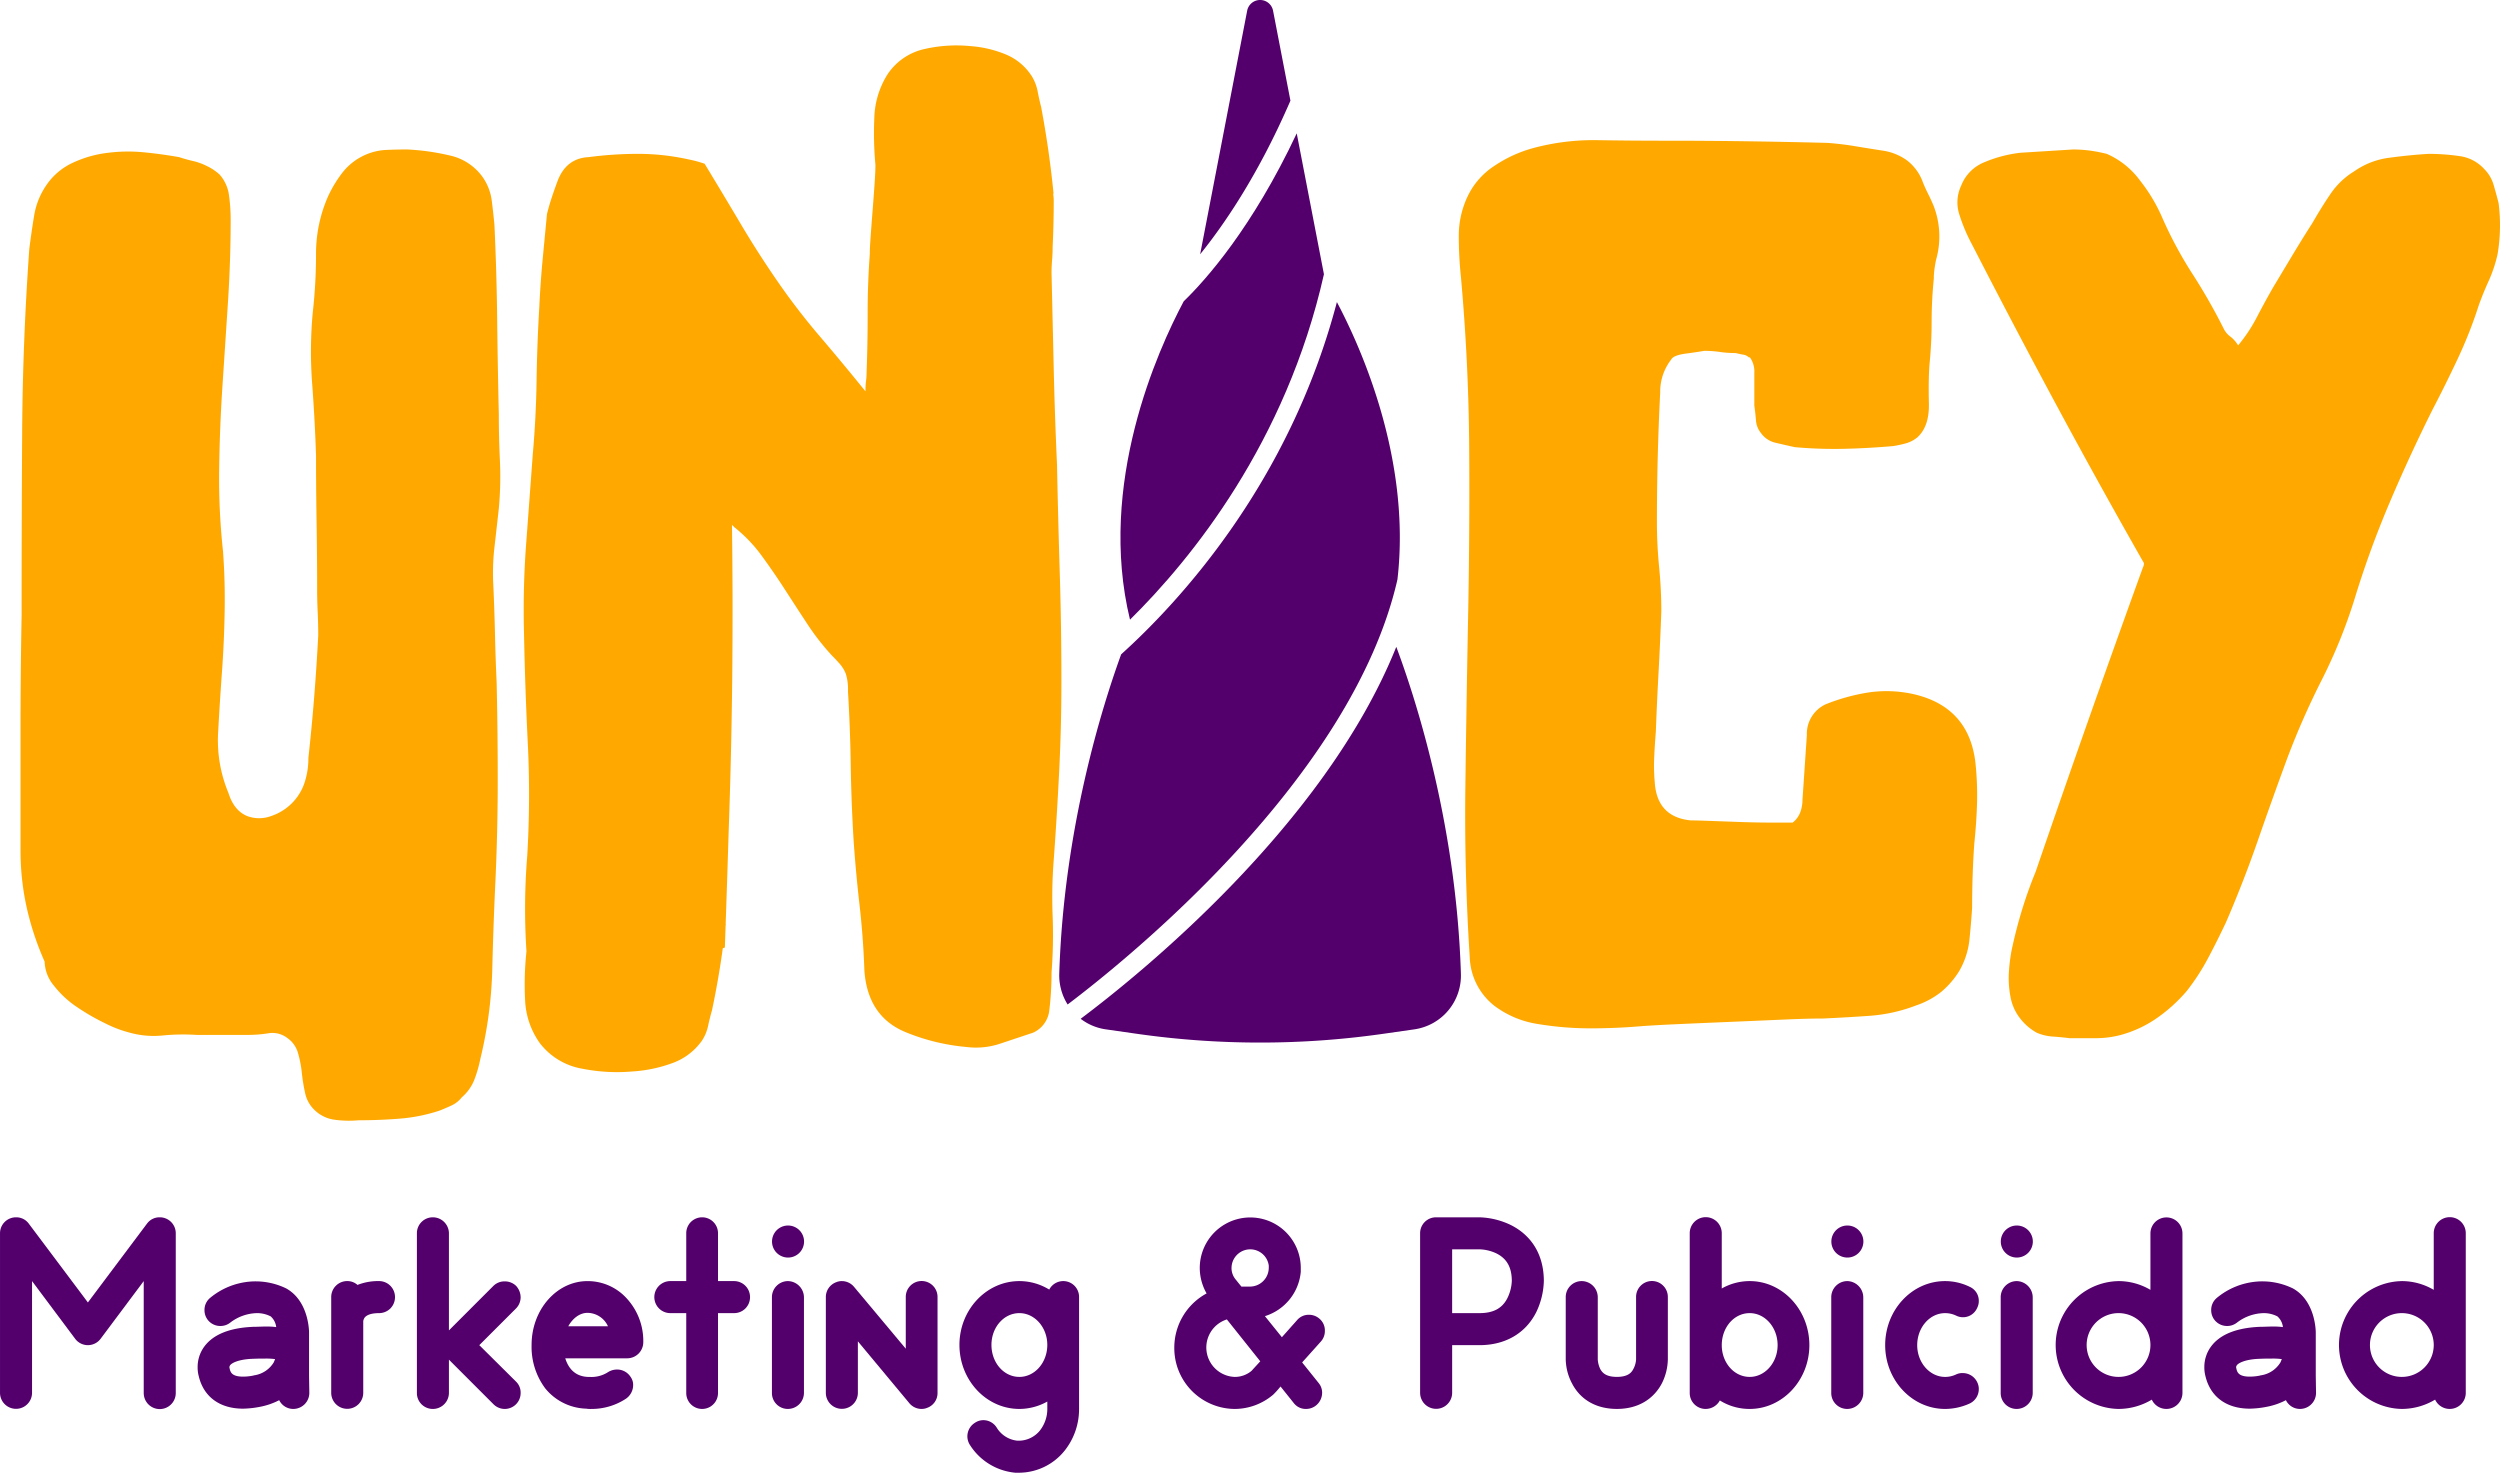 <svg xmlns="http://www.w3.org/2000/svg" width="666.924" height="392.878" viewBox="0 0 666.924 392.878">
  <g id="Grupo_6" data-name="Grupo 6" transform="translate(-1321.252 -343.561)">
    <g id="Grupo_4" data-name="Grupo 4">
      <path id="Trazado_28" data-name="Trazado 28" d="M1359.593,715.187V685.318l-11.465,15.337a4.239,4.239,0,0,1-6.865,0L1329.8,685.318v29.869a4.273,4.273,0,0,1-8.545,0V672.538a4.255,4.255,0,0,1,4.309-4.236,4.118,4.118,0,0,1,3.36,1.68l15.774,21.033,15.774-21.033a4.116,4.116,0,0,1,3.359-1.68,4.254,4.254,0,0,1,4.309,4.236v42.649a4.272,4.272,0,0,1-8.544,0Z" fill="#53006d"/>
      <path id="Trazado_29" data-name="Trazado 29" d="M1403.771,715.187a4.287,4.287,0,0,1-4.236,4.236,4.177,4.177,0,0,1-3.8-2.337,18.715,18.715,0,0,1-5.04,1.753,25.738,25.738,0,0,1-4.6.511c-6.207,0-10.515-3.14-11.83-8.691a9.071,9.071,0,0,1-.292-2.41,9.163,9.163,0,0,1,1.9-5.623c1.679-2.191,5.185-4.819,13.072-5.112,1.095,0,2.118-.073,3.213-.073a18.987,18.987,0,0,1,2.775.147,4.446,4.446,0,0,0-1.46-2.849,7.923,7.923,0,0,0-3.652-.876,12.106,12.106,0,0,0-7.084,2.483,4.213,4.213,0,0,1-2.7.949,4.257,4.257,0,0,1-3.286-1.533,4.215,4.215,0,0,1-.949-2.7,4.154,4.154,0,0,1,1.533-3.287,19.087,19.087,0,0,1,10.443-4.309,18.62,18.62,0,0,1,9.859,1.826c5.843,3.287,6.062,10.955,6.062,11.758v11.465Zm-9.129-9.056a17.8,17.8,0,0,0-2.483-.146c-.949,0-1.972,0-3.725.073-3.359.146-5.258,1.023-5.769,1.68a1.088,1.088,0,0,0-.219.584,3.162,3.162,0,0,1,.073.365c.219.877.511,2.118,3.578,2.118a14.193,14.193,0,0,0,2.776-.292.552.552,0,0,1,.292-.073,7.351,7.351,0,0,0,5.112-3.432Z" fill="#53006d"/>
      <path id="Trazado_30" data-name="Trazado 30" d="M1426.626,689.627a4.239,4.239,0,0,1-4.236,4.236c-1.387,0-3.213.219-3.943,1.315a2.618,2.618,0,0,0-.292.8v19.206a4.273,4.273,0,0,1-8.545,0v-25.56a4.255,4.255,0,0,1,4.236-4.309,4.06,4.06,0,0,1,2.775,1.023,15.1,15.1,0,0,1,5.769-1.023A4.255,4.255,0,0,1,1426.626,689.627Z" fill="#53006d"/>
      <path id="Trazado_31" data-name="Trazado 31" d="M1458.9,712.12a4.071,4.071,0,0,1,1.241,3.067,4.233,4.233,0,0,1-7.229,2.994l-11.9-11.9v8.91a4.3,4.3,0,0,1-4.309,4.236,4.239,4.239,0,0,1-4.236-4.236V672.538a4.239,4.239,0,0,1,4.236-4.236,4.3,4.3,0,0,1,4.309,4.236v25.926l11.9-11.9a4.192,4.192,0,0,1,2.994-1.169,4.314,4.314,0,0,1,2.994,1.169,4.568,4.568,0,0,1,1.241,3.067,4.264,4.264,0,0,1-1.241,2.995l-9.786,9.785Z" fill="#53006d"/>
      <path id="Trazado_32" data-name="Trazado 32" d="M1477.669,719.35a14.641,14.641,0,0,1-10.954-5.4,18.531,18.531,0,0,1-3.652-11.612c0-9.42,6.719-17.016,14.9-17.016a14.049,14.049,0,0,1,10.662,4.82,16.723,16.723,0,0,1,4.236,11.466,4.3,4.3,0,0,1-4.236,4.308h-16.577c.73,2.337,2.337,4.82,6.061,4.966h.438a8.142,8.142,0,0,0,4.966-1.314,4.533,4.533,0,0,1,2.337-.658,4.251,4.251,0,0,1,3.579,1.9,3.653,3.653,0,0,1,.73,2.264,4.445,4.445,0,0,1-1.972,3.652,16.673,16.673,0,0,1-9.2,2.7A6.331,6.331,0,0,1,1477.669,719.35Zm5.769-21.982a6.067,6.067,0,0,0-5.477-3.578c-2.044,0-3.943,1.461-5.112,3.578Z" fill="#53006d"/>
      <path id="Trazado_33" data-name="Trazado 33" d="M1521.337,689.627a4.238,4.238,0,0,1-4.235,4.236h-4.308v21.324a4.236,4.236,0,1,1-8.472,0V693.863h-4.309a4.273,4.273,0,0,1,0-8.545h4.309v-12.78a4.236,4.236,0,1,1,8.472,0v12.78h4.308A4.255,4.255,0,0,1,1521.337,689.627Z" fill="#53006d"/>
      <path id="Trazado_34" data-name="Trazado 34" d="M1531.413,679.038a4.273,4.273,0,0,1,0-8.545,4.273,4.273,0,1,1,0,8.545Zm-4.236,36.149v-25.56a4.3,4.3,0,0,1,4.236-4.309,4.365,4.365,0,0,1,4.309,4.309v25.56a4.3,4.3,0,0,1-4.309,4.236A4.239,4.239,0,0,1,1527.177,715.187Z" fill="#53006d"/>
      <path id="Trazado_35" data-name="Trazado 35" d="M1571.359,689.627v25.56a4.173,4.173,0,0,1-2.775,3.944,3.817,3.817,0,0,1-1.534.292,4.236,4.236,0,0,1-3.213-1.534l-13.73-16.5v13.8a4.273,4.273,0,0,1-8.545,0v-25.56a4.2,4.2,0,0,1,2.775-4.016,3.8,3.8,0,0,1,1.534-.293,4.237,4.237,0,0,1,3.213,1.534l13.8,16.5V689.627a4.237,4.237,0,1,1,8.472,0Z" fill="#53006d"/>
      <path id="Trazado_36" data-name="Trazado 36" d="M1609.112,719.423a17.732,17.732,0,0,1-3.944,11.247,15.669,15.669,0,0,1-12.05,5.769H1592.1a16.061,16.061,0,0,1-12.124-7.449,4.231,4.231,0,0,1,1.315-5.842,4.009,4.009,0,0,1,2.337-.731,4.2,4.2,0,0,1,3.506,1.972,7.309,7.309,0,0,0,5.55,3.506h.438a7.291,7.291,0,0,0,5.477-2.629,9.324,9.324,0,0,0,2.045-5.843v-1.972a15.322,15.322,0,0,1-7.449,1.972c-8.837,0-15.994-7.668-15.994-17.089,0-9.347,7.157-17.016,15.994-17.016a15.271,15.271,0,0,1,7.961,2.264,4.22,4.22,0,0,1,7.96,1.972v29.869Zm-8.472-17.089c0-4.673-3.359-8.471-7.449-8.471-4.163,0-7.449,3.8-7.449,8.471,0,4.747,3.286,8.544,7.449,8.544C1597.281,710.878,1600.64,707.081,1600.64,702.334Z" fill="#53006d"/>
      <path id="Trazado_37" data-name="Trazado 37" d="M1673.007,712.485a4.025,4.025,0,0,1,.949,2.629,4.367,4.367,0,0,1-1.607,3.36,4.213,4.213,0,0,1-2.7.949,4.009,4.009,0,0,1-3.286-1.607l-3.506-4.382a22.487,22.487,0,0,1-1.971,2.191,15.889,15.889,0,0,1-10.3,3.8,16.225,16.225,0,0,1-16.066-16.359,16.424,16.424,0,0,1,8.618-14.459,13.7,13.7,0,0,1-1.826-6.792,13.474,13.474,0,1,1,26.948,0v1.022a13.66,13.66,0,0,1-9.567,11.831l4.528,5.623,4.089-4.6a4.057,4.057,0,0,1,3.141-1.388,4.221,4.221,0,0,1,2.848,1.1,4.056,4.056,0,0,1,1.387,3.14,4.154,4.154,0,0,1-1.022,2.848l-5.039,5.623Zm-15.556-5.769-8.909-11.173a7.855,7.855,0,0,0,2.044,15.335,6.881,6.881,0,0,0,4.528-1.606Zm-7.668-24.9a4.786,4.786,0,0,0,1.1,3.067l1.534,1.9h2.264a5.034,5.034,0,0,0,5.039-4.966v-.657a4.989,4.989,0,0,0-9.932.657Z" fill="#53006d"/>
      <path id="Trazado_38" data-name="Trazado 38" d="M1700.094,715.187V672.538a4.239,4.239,0,0,1,4.236-4.236h11.612a20.579,20.579,0,0,1,8.325,2.045c5.7,2.848,8.836,8.106,8.836,14.971a20.361,20.361,0,0,1-2.044,8.326c-2.848,5.623-8.252,8.763-15.117,8.763h-7.3v12.78a4.273,4.273,0,0,1-8.545,0Zm8.545-21.324h7.3c3.652,0,5.989-1.241,7.376-3.871a11.452,11.452,0,0,0,1.242-4.674c0-3.651-1.315-5.988-4.09-7.376a11.362,11.362,0,0,0-4.528-1.1h-7.3Z" fill="#53006d"/>
      <path id="Trazado_39" data-name="Trazado 39" d="M1766.183,689.627V706.2a14.868,14.868,0,0,1-1.607,6.427c-2.337,4.382-6.573,6.792-11.977,6.792-5.477,0-9.713-2.41-11.977-6.792a14.286,14.286,0,0,1-1.68-6.427V689.627a4.255,4.255,0,0,1,4.236-4.309,4.317,4.317,0,0,1,4.309,4.309V706.2a6.759,6.759,0,0,0,.73,2.7c.584.95,1.534,1.972,4.382,1.972,2.775,0,3.8-1.022,4.309-1.972a6.157,6.157,0,0,0,.8-2.7V689.627a4.237,4.237,0,1,1,8.472,0Z" fill="#53006d"/>
      <path id="Trazado_40" data-name="Trazado 40" d="M1803.936,702.407c0,9.348-7.157,17.016-15.921,17.016a14.877,14.877,0,0,1-7.96-2.264,4.335,4.335,0,0,1-3.8,2.264,4.238,4.238,0,0,1-4.235-4.236V672.538a4.272,4.272,0,0,1,8.544,0V687.29a15.121,15.121,0,0,1,7.449-1.972C1796.779,685.318,1803.936,692.987,1803.936,702.407Zm-8.472,0c0-4.746-3.359-8.544-7.449-8.544-4.163,0-7.449,3.8-7.449,8.544,0,4.674,3.286,8.471,7.449,8.471C1792.1,710.878,1795.464,707.081,1795.464,702.407Z" fill="#53006d"/>
      <path id="Trazado_41" data-name="Trazado 41" d="M1814.01,679.038a4.273,4.273,0,0,1,0-8.545,4.273,4.273,0,1,1,0,8.545Zm-4.235,36.149v-25.56a4.3,4.3,0,0,1,4.235-4.309,4.365,4.365,0,0,1,4.309,4.309v25.56a4.3,4.3,0,0,1-4.309,4.236A4.239,4.239,0,0,1,1809.775,715.187Z" fill="#53006d"/>
      <path id="Trazado_42" data-name="Trazado 42" d="M1824.16,702.407c0-9.42,7.157-17.089,15.993-17.089a14.957,14.957,0,0,1,6.573,1.534,4.076,4.076,0,0,1,2.41,3.8,3.958,3.958,0,0,1-.438,1.825,4.111,4.111,0,0,1-5.624,2.045,6.818,6.818,0,0,0-2.921-.657c-4.089,0-7.448,3.8-7.448,8.544,0,4.674,3.359,8.471,7.448,8.471a6.819,6.819,0,0,0,2.921-.657,3.793,3.793,0,0,1,1.753-.365,4.257,4.257,0,0,1,3.871,2.41,3.959,3.959,0,0,1,.438,1.826,4.255,4.255,0,0,1-2.41,3.87,15.937,15.937,0,0,1-6.573,1.461C1831.317,719.423,1824.16,711.755,1824.16,702.407Z" fill="#53006d"/>
      <path id="Trazado_43" data-name="Trazado 43" d="M1859.212,679.038a4.273,4.273,0,0,1,0-8.545,4.273,4.273,0,1,1,0,8.545Zm-4.236,36.149v-25.56a4.3,4.3,0,0,1,4.236-4.309,4.365,4.365,0,0,1,4.309,4.309v25.56a4.3,4.3,0,0,1-4.309,4.236A4.239,4.239,0,0,1,1854.976,715.187Z" fill="#53006d"/>
      <path id="Trazado_44" data-name="Trazado 44" d="M1886.377,685.318a16.826,16.826,0,0,1,8.544,2.337V672.538a4.273,4.273,0,0,1,8.545,0v42.649a4.29,4.29,0,0,1-8.18,1.753,17.34,17.34,0,0,1-8.909,2.483,17.053,17.053,0,0,1,0-34.1Zm0,25.56a8.508,8.508,0,1,0-8.471-8.471A8.493,8.493,0,0,0,1886.377,710.878Z" fill="#53006d"/>
      <path id="Trazado_45" data-name="Trazado 45" d="M1939.1,715.187a4.286,4.286,0,0,1-4.235,4.236,4.177,4.177,0,0,1-3.8-2.337,18.713,18.713,0,0,1-5.04,1.753,25.736,25.736,0,0,1-4.6.511c-6.207,0-10.516-3.14-11.831-8.691a9.071,9.071,0,0,1-.292-2.41,9.17,9.17,0,0,1,1.9-5.623c1.68-2.191,5.185-4.819,13.073-5.112,1.095,0,2.118-.073,3.213-.073a18.989,18.989,0,0,1,2.775.147,4.445,4.445,0,0,0-1.46-2.849,7.923,7.923,0,0,0-3.652-.876,12.107,12.107,0,0,0-7.084,2.483,4.215,4.215,0,0,1-2.7.949,4.259,4.259,0,0,1-3.287-1.533,4.215,4.215,0,0,1-.949-2.7,4.152,4.152,0,0,1,1.534-3.287,19.087,19.087,0,0,1,10.443-4.309,18.62,18.62,0,0,1,9.859,1.826c5.842,3.287,6.061,10.955,6.061,11.758v11.465Zm-9.128-9.056a17.8,17.8,0,0,0-2.483-.146c-.949,0-1.972,0-3.725.073-3.359.146-5.258,1.023-5.769,1.68a1.088,1.088,0,0,0-.219.584,3.162,3.162,0,0,1,.073.365c.219.877.511,2.118,3.578,2.118a14.192,14.192,0,0,0,2.776-.292.552.552,0,0,1,.292-.073,7.351,7.351,0,0,0,5.112-3.432Z" fill="#53006d"/>
      <path id="Trazado_46" data-name="Trazado 46" d="M1961.956,685.318a16.826,16.826,0,0,1,8.544,2.337V672.538a4.272,4.272,0,0,1,8.544,0v42.649a4.289,4.289,0,0,1-8.179,1.753,17.34,17.34,0,0,1-8.909,2.483,17.053,17.053,0,0,1,0-34.1Zm0,25.56a8.508,8.508,0,1,0-8.472-8.471A8.493,8.493,0,0,0,1961.956,710.878Z" fill="#53006d"/>
    </g>
    <path id="Trazado_47" data-name="Trazado 47" d="M1454.323,454.094q-.3-12.844-.438-25.256t-.73-25.256q-.3-3.21-.726-6.571a14.06,14.06,0,0,0-2.468-6.277,14.591,14.591,0,0,0-8.709-5.693,62.394,62.394,0,0,0-11.315-1.607q-3.2,0-6.095.147a15.854,15.854,0,0,0-11.319,6.132,32.65,32.65,0,0,0-3.773,6.277,37.833,37.833,0,0,0-3.193,15.329,137.079,137.079,0,0,1-.872,15.621,113.8,113.8,0,0,0-.146,19.125q.726,9.786,1.022,19.124,0,8.76.146,17.665t.146,17.665c0,2.145.046,4.234.146,6.278s.146,4.138.146,6.278q-.876,16.937-2.628,32.7a20.415,20.415,0,0,1-1.168,7.008,14.029,14.029,0,0,1-8.759,8.468,9.122,9.122,0,0,1-6.423,0q-3.5-1.458-4.964-6.132a36.415,36.415,0,0,1-2.774-15.913q.438-8.028,1.022-16.2.582-7.884.73-16.205t-.438-16.2a180.486,180.486,0,0,1-1.022-21.9q.144-11.092.876-22.19t1.46-22.191q.725-11.093.73-22.19a47.549,47.549,0,0,0-.438-6.424,10.4,10.4,0,0,0-2.482-5.548,13.764,13.764,0,0,0-3.5-2.336,16.392,16.392,0,0,0-3.649-1.313c-1.269-.292-2.482-.63-3.65-1.023q-4.968-.876-9.635-1.313a43,43,0,0,0-9.344.145,30.492,30.492,0,0,0-9.343,2.628,17.215,17.215,0,0,0-7.008,5.84,19.969,19.969,0,0,0-3.358,8.176q-.732,4.38-1.314,9.051-1.752,24.526-1.9,48.615t-.146,48.907q-.294,15.767-.292,31.388V570.3a70.366,70.366,0,0,0,1.606,15.183,77.175,77.175,0,0,0,4.818,14.6,10.474,10.474,0,0,0,2.482,6.424,26.322,26.322,0,0,0,6.131,5.693,59.681,59.681,0,0,0,7.592,4.38,32.172,32.172,0,0,0,6.57,2.482,23.665,23.665,0,0,0,8.759.73,56.425,56.425,0,0,1,9.052-.146h13.723a34.643,34.643,0,0,0,5.4-.438,6.525,6.525,0,0,1,5.11,1.314,7.206,7.206,0,0,1,2.774,3.942,29.806,29.806,0,0,1,1.021,5.255,46.964,46.964,0,0,0,.876,5.4,8.712,8.712,0,0,0,2.336,4.38,9.4,9.4,0,0,0,5.516,2.773,28.228,28.228,0,0,0,6.383.147q5.516,0,11.027-.439a44.868,44.868,0,0,0,10.744-2.189q1.451-.59,3.043-1.315a7.521,7.521,0,0,0,2.76-2.189,11.912,11.912,0,0,0,3.334-4.672,33.837,33.837,0,0,0,1.6-5.548,112.9,112.9,0,0,0,3.193-23.942q.287-11.97.872-24.235.58-13.138.584-26.132t-.292-26.132q-.3-6.42-.438-12.7t-.438-12.993a60.592,60.592,0,0,1,.292-10.365q.58-5.1,1.168-10.365a93.55,93.55,0,0,0,.292-12.7Q1454.319,460.228,1454.323,454.094Z" fill="#ffa900"/>
    <path id="Trazado_48" data-name="Trazado 48" d="M1832.175,528.842a32.986,32.986,0,0,0-12.264-.584,52.346,52.346,0,0,0-11.68,3.211,8.662,8.662,0,0,0-4.962,8.176q-.3,4.379-.584,8.614t-.584,8.613a9.782,9.782,0,0,1-.584,3.357,6.289,6.289,0,0,1-2.044,2.775h-5.4q-3.94,0-8.174-.147t-8.176-.292q-3.942-.144-5.4-.145-9.054-.876-9.635-10.22a48.158,48.158,0,0,1-.146-6.569q.144-3.354.438-6.862.287-7.884.73-15.913t.73-16.205q0-5.836-.584-11.825T1763.267,483q0-17.52.876-34.746a13.962,13.962,0,0,1,2.92-8.76q.58-1.164,3.941-1.606t4.818-.73a28.527,28.527,0,0,1,4.234.292,27.764,27.764,0,0,0,4.233.292c.775.2,1.46.343,2.044.438a2.659,2.659,0,0,1,1.46.73h.292a6.414,6.414,0,0,1,1.168,4.088v8.76q.286,2.046.438,3.941a5.955,5.955,0,0,0,1.314,3.358,6.5,6.5,0,0,0,3.941,2.627q2.479.59,5.111,1.168a118.505,118.505,0,0,0,13.138.439q6.42-.144,13.14-.731a33.052,33.052,0,0,0,3.357-.729,8.489,8.489,0,0,0,3.066-1.606q3.21-2.916,3.066-9.051t.146-10.22q.581-5.838.584-11.533a115.135,115.135,0,0,1,.584-11.534,18.339,18.339,0,0,1,.146-2.335q.144-1.164.438-2.628a22.618,22.618,0,0,0-.584-14.307c-.392-.972-.876-2.044-1.46-3.212s-1.072-2.235-1.46-3.212a12.732,12.732,0,0,0-4.234-5.84,14.743,14.743,0,0,0-6.569-2.628q-3.8-.581-7.3-1.168t-7.3-.876q-11.1-.287-21.9-.437t-21.9-.147q-8.474,0-17.519-.145a61.9,61.9,0,0,0-17.519,2.189,35.137,35.137,0,0,0-10.074,4.672,19.923,19.923,0,0,0-7.153,8.176,24.351,24.351,0,0,0-2.336,10.511,104.862,104.862,0,0,0,.584,11.1q2.039,22.774,2.189,45.4t-.292,45.257q-.438,22.631-.729,45.257t1.168,45.4a17.2,17.2,0,0,0,6.424,12.847,25.663,25.663,0,0,0,11.678,4.964,85.412,85.412,0,0,0,14.016,1.168q7.008,0,13.723-.584,4.085-.294,10.657-.584t13.577-.584q7.008-.294,13.577-.584t10.658-.292q6.419-.294,12.555-.73a42.967,42.967,0,0,0,12.264-2.774,22.01,22.01,0,0,0,6.715-3.649,23.094,23.094,0,0,0,4.672-5.4,21.066,21.066,0,0,0,2.773-8.322q.438-4.228.73-8.613,0-4.38.146-8.76t.438-8.467q.582-5.544.73-10.8a81.857,81.857,0,0,0-.438-10.8Q1846.481,532.349,1832.175,528.842Z" fill="#ffa900"/>
    <path id="Trazado_49" data-name="Trazado 49" d="M1987.8,397.742q-.589-2.334-1.315-4.818a9.811,9.811,0,0,0-2.481-4.234,10.827,10.827,0,0,0-6.716-3.5,58.135,58.135,0,0,0-8.176-.584q-4.967.3-10.365,1.023a20.886,20.886,0,0,0-9.489,3.649,20.5,20.5,0,0,0-6.278,5.986q-2.484,3.654-4.817,7.738-2.628,4.091-5.256,8.467l-5.256,8.759q-2.34,4.094-4.38,8.03a41.569,41.569,0,0,1-4.963,7.445,8.093,8.093,0,0,0-2.044-2.336,5.742,5.742,0,0,1-1.752-2.043,153.9,153.9,0,0,0-8.322-14.6,108.763,108.763,0,0,1-8.029-14.89,44.265,44.265,0,0,0-5.985-10.073,21.908,21.908,0,0,0-8.905-7.155,42.35,42.35,0,0,0-4.527-.876,34.867,34.867,0,0,0-4.525-.292l-14.016.876a35.122,35.122,0,0,0-9.489,2.483,11.059,11.059,0,0,0-6.277,6.277,10.52,10.52,0,0,0-.439,7.884,46.539,46.539,0,0,0,3.358,7.883q11.094,21.612,22.483,42.775T1893.2,493.8a2.607,2.607,0,0,1-.292,1.168q-7.3,20.148-14.453,40.44t-14.161,40.731q-2.046,4.969-3.649,10.22t-2.775,10.8a47.033,47.033,0,0,0-.729,6.132,26.457,26.457,0,0,0,.437,6.131,13.046,13.046,0,0,0,2.483,5.694,14.615,14.615,0,0,0,4.525,3.942,12.915,12.915,0,0,0,4.234,1.022c1.46.1,2.965.242,4.526.438h6.861a26,26,0,0,0,6.861-.876,31.322,31.322,0,0,0,9.636-4.526,42.36,42.36,0,0,0,7.884-7.153,58.848,58.848,0,0,0,5.693-8.76q2.478-4.668,4.818-9.635,4.666-10.8,8.467-21.753t7.884-22.045a211.2,211.2,0,0,1,9.2-20.876,139.942,139.942,0,0,0,8.613-21.169,259.917,259.917,0,0,1,9.489-26.133q5.4-12.7,11.533-24.963,3.5-6.714,6.716-13.578a119.236,119.236,0,0,0,5.548-14.161q1.163-3.209,2.628-6.424a37,37,0,0,0,2.336-7.007A46.015,46.015,0,0,0,1987.8,397.742Z" fill="#ffa900"/>
    <path id="Trazado_50" data-name="Trazado 50" d="M1603.233,467.525q-.588-12.844-.876-25.548t-.584-25.549c0-1.167.046-2.335.146-3.5s.146-2.336.146-3.5q.288-6.13.292-12.263a13.453,13.453,0,0,0-.152-1.911l.106-.035q-1.146-11.619-3.3-23.043-.543-2.111-.943-4.231a12.16,12.16,0,0,0-1.484-3.927,15.024,15.024,0,0,0-7.285-6.043,30.335,30.335,0,0,0-9.173-2.115,38.33,38.33,0,0,0-12.14.755,15.971,15.971,0,0,0-9.983,6.8,22.958,22.958,0,0,0-3.507,11.481,93.42,93.42,0,0,0,.27,12.388c.236,2.653-1.589,21.258-1.464,23.9q-.59,7.883-.584,15.913T1552.429,443a15.663,15.663,0,0,1-.147,2.19,20.084,20.084,0,0,0-.145,2.774q-6.132-7.59-12.118-14.6a180.6,180.6,0,0,1-11.242-14.6q-5.254-7.589-9.927-15.474t-9.635-16.06c-.584-.191-1.218-.387-1.9-.584s-1.51-.387-2.482-.584a62.564,62.564,0,0,0-13.285-1.46,102.611,102.611,0,0,0-13.285.876q-5.845.3-8.176,6.132c-.584,1.561-1.122,3.066-1.606,4.526s-.926,2.97-1.313,4.526q-.59,6.132-1.168,12.263t-.876,12.555q-.589,9.928-.73,19.709t-1.022,19.708q-.876,11.977-1.752,23.651t-.584,23.651q.287,14.891,1.022,29.781a277.3,277.3,0,0,1-.146,29.782,175.043,175.043,0,0,0-.22,25.539c-.022.222-.036.443-.059.664a83.511,83.511,0,0,0-.3,12.389,21.244,21.244,0,0,0,3.928,11.481,18.08,18.08,0,0,0,11.18,6.8,48,48,0,0,0,13.6.755,37.459,37.459,0,0,0,10.273-2.115,16.531,16.531,0,0,0,8.159-6.043,11.4,11.4,0,0,0,1.661-3.928c.3-1.411.651-2.823,1.057-4.23q1.743-8.22,2.878-16.545c.184-.066.366-.131.553-.2.068-1.933.131-3.857.2-5.787.019-.172.044-.344.063-.516h-.046q.428-12.4.8-24.69,1.458-40.875.876-81.755l.584.584a38.819,38.819,0,0,1,7.3,7.591q3.21,4.378,6.131,8.906t5.986,9.2a64.849,64.849,0,0,0,6.57,8.467q1.163,1.17,2.189,2.336a9.232,9.232,0,0,1,1.607,2.628,13.657,13.657,0,0,1,.584,4.672q.581,9.634.729,19.417t.731,19.709q.58,8.757,1.6,17.664t1.315,17.665q.876,12.551,11.386,16.643A55.141,55.141,0,0,0,1579,622.859a20.331,20.331,0,0,0,9.051-.875q4.38-1.464,8.759-2.92a7.382,7.382,0,0,0,4.38-6.132q.288-2.34.438-4.963t.146-4.964a130.533,130.533,0,0,0,.292-15.037,128.8,128.8,0,0,1,.292-15.038q.876-11.967,1.46-23.795t.584-23.8q0-14.6-.438-28.907T1603.233,467.525Z" fill="#ffa900"/>
    <g id="Grupo_5" data-name="Grupo 5">
      <path id="Trazado_51" data-name="Trazado 51" d="M1674.438,416.721l-7.257-37.583c-11.848,25.165-24.218,39.056-30.152,44.807-6.956,13.062-23.1,48.779-14.327,84.925C1639.158,492.623,1664.314,461.63,1674.438,416.721Z" fill="#53006d"/>
      <path id="Trazado_52" data-name="Trazado 52" d="M1665.5,370.417l-4.635-24.006a3.516,3.516,0,0,0-6.905,0l-12.547,64.984C1648.21,402.973,1657.175,389.658,1665.5,370.417Z" fill="#53006d"/>
      <path id="Trazado_53" data-name="Trazado 53" d="M1694.048,498.147c3.722-32.111-9.84-62.1-16.153-74-12.7,48.3-42.042,79.977-57.552,93.974-5.078,13.967-15.319,46.583-16.51,85.191a14.585,14.585,0,0,0,2.23,8.214C1621.749,599.677,1681.926,551.313,1694.048,498.147Z" fill="#53006d"/>
      <path id="Trazado_54" data-name="Trazado 54" d="M1693.738,516.119c-19.167,47.872-69.1,87.909-84.2,99.224a14.3,14.3,0,0,0,6.675,2.812l8.3,1.189a232.073,232.073,0,0,0,65.777,0l8.3-1.189a14.487,14.487,0,0,0,12.384-14.846C1709.734,562.71,1698.477,528.749,1693.738,516.119Z" fill="#53006d"/>
    </g>
  </g>
</svg>
